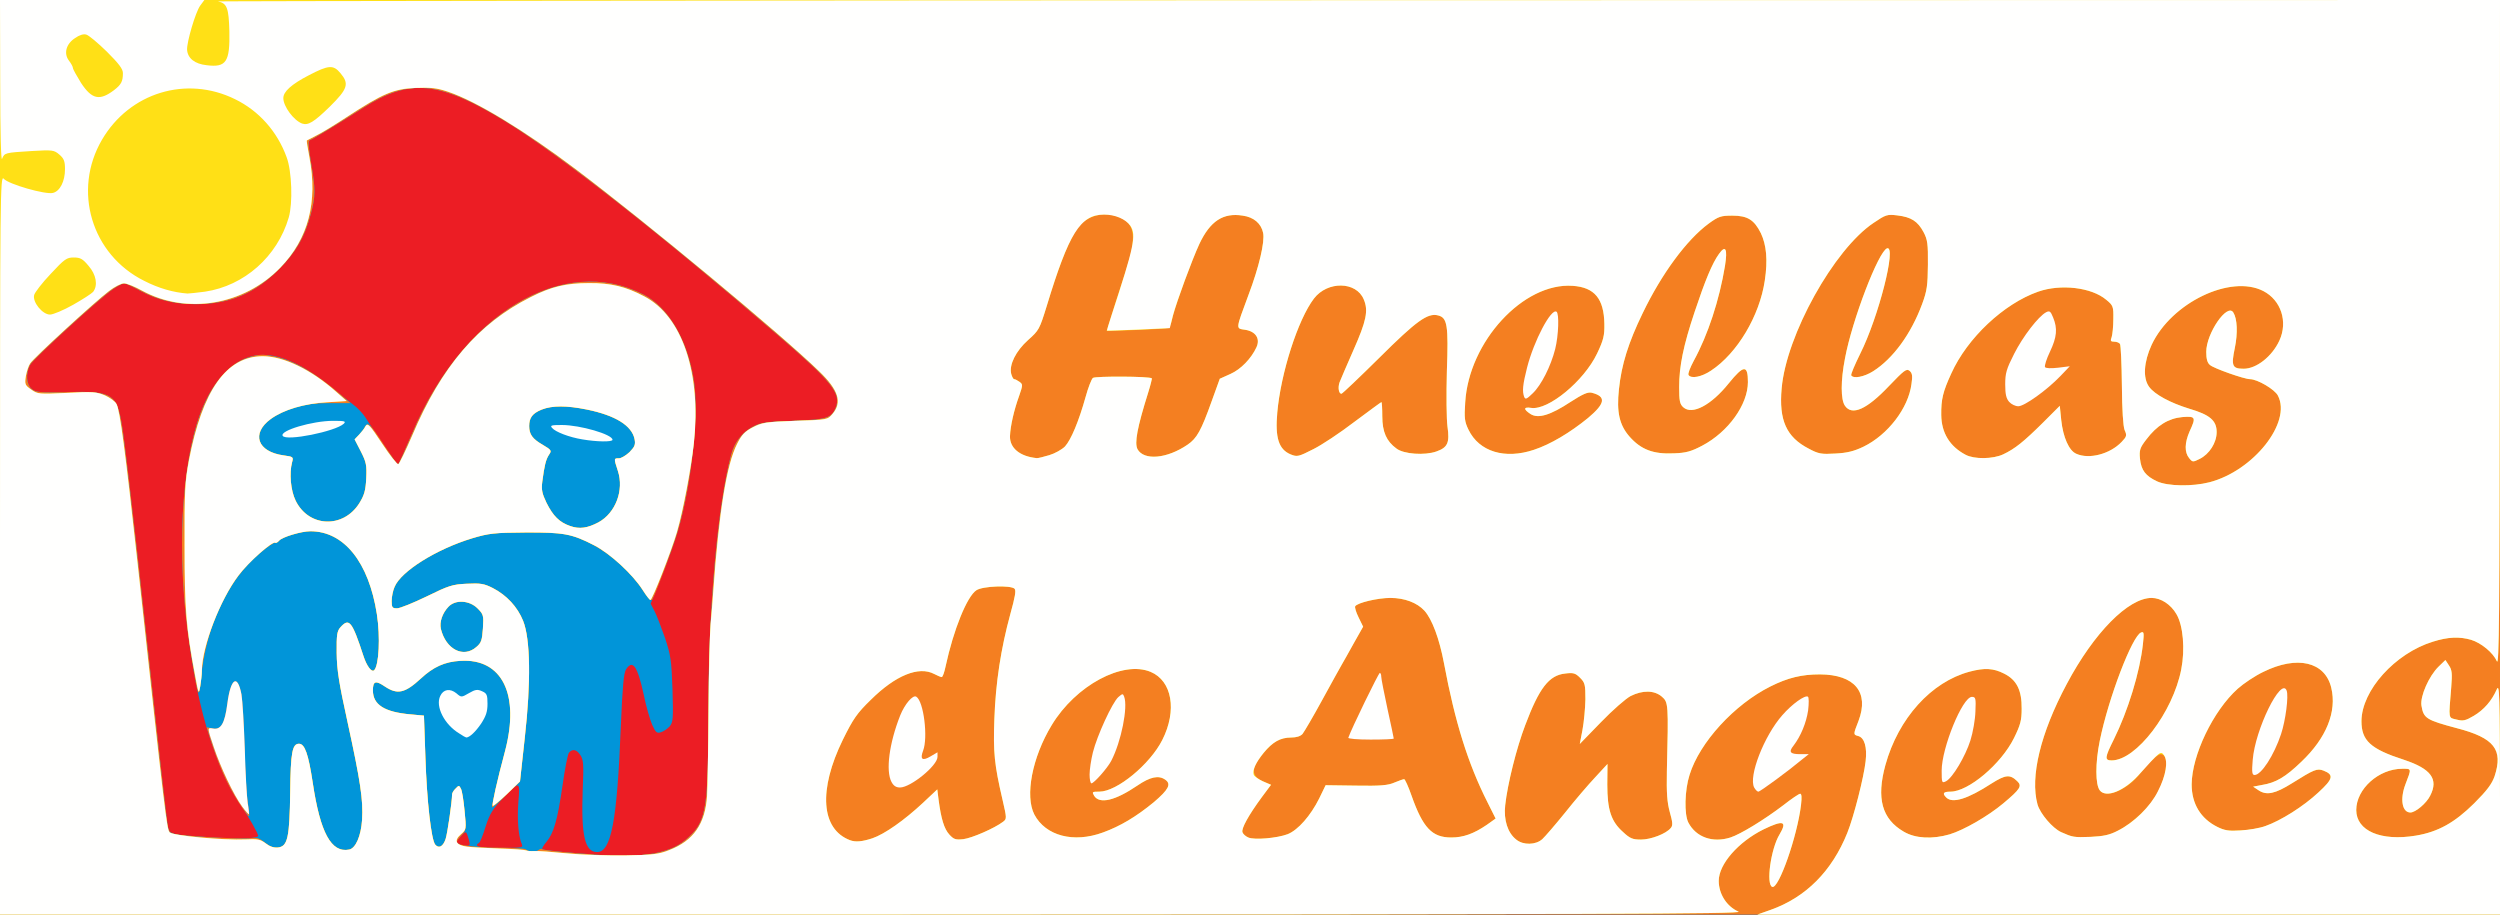 <!DOCTYPE svg PUBLIC "-//W3C//DTD SVG 20010904//EN" "http://www.w3.org/TR/2001/REC-SVG-20010904/DTD/svg10.dtd">
<svg version="1.0" xmlns="http://www.w3.org/2000/svg" width="1200px" height="439px" viewBox="0 0 12000 4390" preserveAspectRatio="xMidYMid meet">
<rect x="0" y="0" width="12000" height="4390" fill="#333333" stroke="none"/>
<g id="layer101" fill="#ec1d24" stroke="none">
<path d="M0 2195 l0 -2195 6000 0 6000 0 0 2195 0 2195 -6000 0 -6000 0 0 -2195z"/>
</g>
<g id="layer102" fill="#0195d9" stroke="none">
<path d="M0 2195 l0 -2195 6000 0 6000 0 0 2195 0 2195 -6000 0 -6000 0 0 -2195z m3142 1901 c79 -17 121 -37 166 -80 82 -76 92 -142 92 -597 0 -492 45 -998 110 -1238 15 -57 51 -103 100 -131 41 -22 60 -25 195 -30 162 -6 186 -13 206 -62 28 -69 -14 -123 -286 -357 -560 -483 -1039 -859 -1300 -1019 -316 -193 -458 -207 -681 -65 -127 81 -243 151 -257 156 -9 3 -7 29 6 108 22 130 22 158 -1 246 -30 111 -69 180 -152 264 -115 117 -238 169 -400 169 -104 0 -184 -20 -268 -65 -34 -19 -69 -35 -76 -35 -7 0 -31 12 -54 28 -65 44 -383 335 -398 364 -21 40 -18 92 7 114 19 17 35 19 166 16 231 -5 246 6 273 190 10 68 39 314 65 548 116 1059 145 1317 151 1347 8 39 9 39 216 53 138 8 219 5 217 -9 -1 -12 -45 -90 -90 -157 -52 -78 -92 -165 -139 -304 -98 -289 -155 -779 -131 -1110 25 -338 85 -534 202 -652 100 -101 209 -111 360 -32 36 19 99 62 140 95 40 33 92 74 113 90 22 16 49 45 60 63 40 64 151 226 156 226 3 0 33 -67 68 -149 243 -576 726 -865 1111 -667 120 62 210 216 241 409 26 160 -9 491 -75 722 -14 50 -50 149 -79 221 l-53 132 19 36 c10 19 32 77 50 128 28 84 31 108 36 248 4 141 3 157 -14 177 -11 12 -29 24 -42 28 -19 6 -25 1 -42 -37 -10 -24 -29 -88 -40 -143 -30 -138 -53 -171 -85 -122 -11 18 -17 80 -25 273 -18 455 -46 604 -114 604 -59 0 -77 -80 -69 -299 5 -120 4 -144 -11 -166 -18 -28 -38 -32 -55 -12 -6 8 -20 79 -31 158 -24 166 -42 228 -77 270 -14 16 -23 32 -20 35 8 8 280 31 382 33 50 0 120 -6 157 -13z m-637 -43 c-17 -40 -23 -118 -17 -202 9 -105 8 -105 -79 -14 -45 48 -59 71 -78 130 -12 40 -26 75 -31 78 -29 18 1 25 101 25 102 0 111 -1 104 -17z m-255 -24 c-12 -42 -13 -43 -41 -13 -20 21 -21 27 -9 34 8 5 25 10 37 10 19 0 21 -3 13 -31z"/>
</g>
<g id="layer103" fill="#f47f21" stroke="none">
<path d="M0 2195 l0 -2195 6000 0 6000 0 0 2195 0 2195 -6000 0 -6000 0 0 -2195z m3142 1901 c79 -17 121 -37 166 -80 82 -76 92 -142 92 -597 0 -492 45 -998 110 -1238 15 -57 51 -103 100 -131 41 -22 60 -25 195 -30 162 -6 186 -13 206 -62 28 -69 -14 -123 -286 -357 -560 -483 -1039 -859 -1300 -1019 -316 -193 -458 -207 -681 -65 -127 81 -243 151 -257 156 -9 3 -7 29 6 108 22 130 22 158 -1 246 -30 111 -69 180 -152 264 -115 117 -238 169 -400 169 -104 0 -184 -20 -268 -65 -34 -19 -69 -35 -76 -35 -7 0 -31 12 -54 28 -65 44 -383 335 -398 364 -21 40 -18 92 7 114 19 17 35 19 166 16 231 -5 246 6 273 190 10 68 39 314 65 548 116 1059 145 1317 151 1347 5 27 12 34 38 38 61 10 325 24 360 18 29 -4 41 0 67 21 23 19 41 26 63 24 47 -5 56 -46 59 -267 2 -189 10 -231 42 -231 28 0 45 48 66 186 36 241 89 339 175 322 31 -6 57 -65 62 -143 6 -94 -8 -186 -70 -470 -41 -187 -51 -249 -52 -331 -1 -87 2 -105 18 -123 42 -47 56 -29 110 136 16 50 40 82 52 70 23 -23 30 -159 13 -269 -39 -250 -158 -398 -319 -398 -44 0 -136 28 -150 45 -7 8 -15 13 -19 10 -4 -2 -35 18 -68 45 -158 128 -267 360 -289 615 -9 100 -14 84 -49 -135 -64 -398 -53 -812 27 -1085 52 -177 145 -299 253 -330 49 -15 66 -15 118 -5 97 19 208 84 330 191 l39 34 -104 0 c-118 0 -207 25 -278 76 -96 70 -65 158 62 175 46 6 47 8 40 33 -14 52 -7 135 17 184 63 129 229 135 306 12 24 -39 30 -61 33 -119 3 -63 0 -78 -27 -131 -25 -50 -28 -61 -16 -68 8 -4 22 -22 31 -38 19 -39 25 -34 100 81 33 49 61 90 64 90 3 0 33 -67 68 -149 243 -576 726 -865 1111 -667 120 62 210 216 241 409 26 160 -9 492 -75 722 -22 77 -103 294 -124 333 -5 9 -20 -6 -46 -45 -82 -124 -220 -228 -350 -264 -34 -10 -101 -14 -215 -13 -148 1 -174 4 -254 28 -171 52 -341 158 -372 233 -8 18 -14 48 -14 68 0 31 3 35 26 35 14 0 78 -26 142 -57 106 -52 124 -58 193 -61 65 -3 82 -1 125 21 66 34 118 90 145 157 35 87 38 294 8 561 l-23 211 -65 63 c-36 35 -67 62 -69 61 -4 -4 30 -152 63 -271 72 -268 -15 -445 -214 -433 -76 4 -131 29 -192 86 -76 70 -112 77 -172 37 -44 -30 -57 -26 -57 19 0 69 56 104 180 115 l65 6 7 200 c7 212 28 395 47 419 18 21 38 9 50 -27 9 -28 31 -180 31 -214 0 -6 7 -19 17 -28 15 -16 17 -16 25 0 6 9 14 58 18 108 9 91 9 92 -17 119 -15 15 -23 31 -20 35 12 12 108 22 218 22 58 1 109 4 113 8 11 12 48 14 61 3 6 -5 14 -7 17 -4 9 8 279 31 383 33 50 0 120 -6 157 -13z m-856 -990 c24 -20 28 -32 32 -89 4 -63 3 -68 -26 -97 -39 -39 -107 -43 -140 -7 -29 31 -43 73 -36 105 24 99 108 142 170 88z m587 -599 c82 -45 123 -154 93 -246 -20 -62 -20 -61 5 -61 11 0 34 -14 51 -30 25 -26 29 -36 24 -62 -13 -65 -92 -114 -228 -142 -98 -20 -167 -20 -218 0 -44 18 -60 39 -60 79 0 40 16 62 65 90 42 25 44 28 30 48 -15 23 -22 52 -32 129 -5 39 -1 57 20 101 32 64 62 94 114 112 45 16 83 10 136 -18z"/>
<path d="M1147 3854 c-58 -91 -98 -181 -142 -321 l-13 -42 27 5 c42 9 59 -20 72 -117 16 -124 49 -146 68 -46 5 28 12 144 15 257 3 113 10 232 16 264 5 33 8 62 5 64 -2 2 -24 -27 -48 -64z"/>
</g>
<g id="layer104" fill="#ffe016" stroke="none">
<path d="M0 2195 l0 -2195 6000 0 6000 0 -1 1603 c-1 1370 -3 1597 -14 1571 -18 -41 -75 -88 -124 -103 -56 -16 -110 -14 -183 9 -182 56 -342 234 -343 381 0 94 43 134 204 186 130 43 167 93 126 172 -18 37 -71 81 -95 81 -40 0 -51 -64 -24 -135 30 -78 30 -75 -15 -75 -113 0 -221 97 -221 198 0 100 118 151 286 123 107 -18 186 -62 280 -155 62 -62 85 -93 98 -130 42 -128 -1 -184 -182 -231 -146 -39 -159 -47 -169 -108 -7 -45 36 -142 82 -187 l33 -32 17 26 c15 22 16 40 11 104 -13 159 -15 146 26 156 31 8 43 5 82 -18 49 -29 86 -72 110 -126 14 -32 15 18 16 523 l0 557 -1782 0 -1783 0 65 -23 c168 -60 293 -185 367 -369 31 -77 79 -265 88 -344 8 -68 -6 -113 -35 -121 -25 -7 -25 -6 1 -73 52 -137 -18 -222 -185 -223 -88 0 -154 16 -238 58 -174 87 -340 269 -388 424 -24 75 -26 190 -6 229 37 71 117 99 202 72 49 -16 162 -85 254 -155 38 -30 75 -55 81 -55 7 0 8 18 4 53 -18 151 -107 405 -138 394 -31 -10 -7 -184 35 -252 38 -64 18 -70 -77 -24 -121 60 -215 167 -215 247 0 63 38 123 95 148 25 11 -659 13 -4157 14 l-4188 0 0 -2195z m3211 1886 c118 -45 175 -127 183 -262 2 -41 6 -225 7 -409 1 -184 6 -371 10 -415 4 -44 10 -116 13 -160 27 -377 64 -606 114 -704 22 -44 37 -60 76 -80 44 -23 64 -26 203 -31 154 -5 155 -5 179 -33 48 -56 29 -115 -64 -205 -183 -178 -829 -714 -1167 -969 -249 -188 -480 -328 -615 -373 -53 -18 -82 -21 -155 -18 -105 4 -158 27 -331 140 -55 36 -120 76 -145 88 -24 12 -45 23 -46 24 -2 2 4 37 12 80 41 216 -5 392 -140 531 -176 181 -450 226 -663 110 -34 -19 -73 -35 -87 -35 -13 0 -45 16 -72 37 -66 50 -361 320 -378 347 -8 11 -17 39 -21 62 -6 38 -4 43 26 64 31 22 37 22 170 16 126 -7 143 -5 184 12 24 11 49 29 55 41 17 30 43 233 101 761 133 1219 140 1276 154 1295 13 16 257 39 367 34 55 -3 69 0 94 19 19 15 39 22 59 20 47 -5 56 -47 59 -267 2 -189 10 -231 42 -231 28 0 45 48 66 186 36 241 89 339 175 322 31 -6 57 -65 62 -143 6 -94 -8 -186 -70 -470 -41 -187 -51 -249 -52 -331 -1 -87 2 -105 18 -123 42 -47 56 -29 110 136 16 50 40 82 52 70 23 -23 30 -159 13 -269 -39 -250 -158 -398 -319 -398 -44 0 -136 28 -150 45 -7 8 -15 13 -19 10 -14 -8 -129 94 -176 157 -88 116 -174 338 -176 455 0 21 -4 56 -8 78 -7 39 -8 37 -24 -50 -44 -233 -51 -324 -51 -625 -1 -263 2 -308 21 -410 65 -338 180 -500 355 -500 99 0 233 65 352 171 l50 44 -95 6 c-109 6 -208 36 -269 80 -96 70 -65 158 62 175 46 6 47 8 40 33 -14 52 -7 135 17 184 63 129 229 135 306 12 24 -39 30 -61 33 -119 3 -63 0 -78 -26 -129 l-30 -58 22 -23 c11 -12 26 -30 31 -41 10 -16 20 -5 79 84 37 56 72 101 78 99 5 -2 35 -64 67 -138 139 -329 317 -538 569 -664 98 -50 170 -67 279 -67 104 -1 178 17 266 64 181 95 273 367 238 700 -14 128 -52 329 -82 432 -26 89 -118 325 -127 325 -4 0 -20 -21 -37 -48 -47 -74 -156 -175 -232 -214 -108 -56 -148 -63 -333 -62 -148 1 -174 4 -254 28 -171 52 -341 158 -372 233 -8 18 -14 48 -14 68 0 31 3 35 26 35 14 0 78 -26 142 -57 106 -52 124 -58 193 -61 65 -3 82 -1 125 21 66 34 118 90 145 157 35 87 38 294 8 561 l-23 210 -63 61 c-35 33 -66 59 -68 56 -5 -4 21 -120 59 -262 72 -272 -13 -446 -213 -434 -76 4 -131 29 -192 86 -76 70 -112 77 -172 37 -44 -30 -57 -26 -57 19 0 69 56 104 180 115 l65 6 7 200 c7 212 28 395 47 419 18 21 38 9 50 -27 9 -28 31 -180 31 -214 0 -6 7 -19 17 -28 15 -16 17 -16 25 0 6 9 13 57 18 107 9 89 8 90 -17 112 -36 31 -25 53 29 60 24 3 95 7 159 9 63 2 119 6 125 9 5 3 23 4 39 3 17 -1 86 4 155 11 69 7 195 11 280 10 131 -2 164 -6 211 -25z m4192 -53 c14 -13 63 -70 110 -128 46 -58 111 -134 144 -169 l59 -64 -1 99 c0 120 18 177 76 228 33 31 46 36 86 36 47 0 121 -28 143 -56 10 -11 9 -27 -5 -76 -13 -48 -16 -91 -14 -197 8 -324 7 -330 -24 -357 -36 -31 -92 -32 -150 -3 -23 12 -87 68 -143 126 l-101 104 13 -68 c7 -37 13 -103 14 -146 0 -71 -2 -80 -26 -104 -22 -22 -32 -25 -71 -20 -78 8 -125 70 -192 248 -42 110 -85 283 -96 384 -8 71 12 133 53 165 34 28 94 26 125 -2z m-3216 -4 c59 -20 154 -87 244 -171 l68 -64 6 48 c12 93 27 142 52 169 21 23 30 26 67 22 41 -5 149 -52 190 -83 19 -14 19 -16 -2 -107 -39 -168 -45 -225 -39 -387 6 -173 31 -337 77 -505 22 -79 28 -112 20 -120 -18 -18 -153 -13 -183 7 -45 29 -110 189 -148 365 -6 29 -14 52 -19 52 -4 0 -21 -7 -36 -15 -74 -39 -186 7 -304 124 -67 65 -85 92 -134 191 -119 243 -105 430 34 483 27 10 58 7 107 -9z m1994 -20 c50 -20 110 -89 151 -171 l31 -64 146 2 c116 2 154 -1 185 -15 21 -9 42 -16 46 -16 4 0 20 35 35 78 55 156 99 202 191 202 58 0 108 -18 171 -61 l42 -30 -39 -78 c-94 -186 -156 -385 -209 -668 -22 -117 -57 -211 -94 -252 -35 -38 -95 -61 -163 -61 -61 0 -158 23 -169 40 -3 5 4 29 16 53 l22 45 -44 78 c-24 44 -51 91 -59 105 -8 14 -51 91 -94 170 -43 79 -86 152 -94 162 -10 11 -29 17 -54 17 -54 0 -91 22 -138 81 -55 69 -55 103 0 128 l41 18 -44 59 c-64 87 -100 152 -93 169 3 9 16 20 28 25 30 13 139 3 189 -16z m-887 -8 c83 -30 160 -76 245 -146 70 -60 84 -86 55 -107 -32 -23 -72 -15 -135 28 -106 72 -181 90 -207 49 -11 -19 -10 -20 25 -20 84 0 243 -131 302 -248 72 -142 47 -284 -56 -327 -134 -56 -360 65 -475 256 -94 155 -129 340 -83 429 54 102 188 138 329 86z m4064 9 c69 -21 184 -87 258 -149 81 -68 91 -83 67 -106 -35 -34 -56 -32 -124 11 -114 74 -187 97 -217 67 -20 -20 -14 -28 20 -28 86 0 243 -132 305 -257 31 -63 37 -85 37 -141 1 -89 -24 -139 -85 -169 -51 -26 -94 -28 -165 -9 -184 49 -342 224 -404 448 -44 160 -17 259 88 320 56 33 137 37 220 13z m807 -17 c70 -36 148 -109 184 -171 54 -95 65 -197 22 -197 -11 0 -41 26 -71 61 -56 68 -79 88 -127 113 -40 20 -77 21 -93 1 -23 -27 -23 -133 -1 -240 42 -206 156 -503 198 -519 14 -6 15 2 9 56 -15 136 -72 321 -140 458 -43 86 -45 100 -10 100 118 0 294 -231 334 -437 19 -97 9 -211 -23 -265 -27 -47 -75 -78 -119 -78 -112 0 -277 167 -408 414 -126 236 -176 445 -140 577 13 45 72 114 113 133 56 25 61 26 142 23 62 -3 91 -9 130 -29z m709 -23 c74 -26 182 -94 254 -161 71 -65 76 -85 25 -105 -31 -12 -45 -6 -152 61 -80 50 -121 59 -159 34 l-27 -18 42 -8 c68 -11 113 -38 190 -112 119 -113 171 -240 143 -355 -30 -125 -164 -156 -326 -76 -40 19 -95 56 -123 81 -118 106 -220 319 -221 459 0 93 43 164 123 204 34 17 55 21 112 17 39 -2 92 -11 119 -21z m-8588 -859 c24 -20 28 -32 32 -89 4 -63 3 -68 -26 -97 -39 -39 -107 -43 -140 -7 -29 31 -43 73 -36 105 24 99 108 142 170 88z m587 -599 c82 -45 123 -154 93 -246 -20 -62 -20 -61 5 -61 11 0 34 -14 51 -30 25 -26 29 -36 24 -62 -13 -65 -92 -114 -228 -142 -98 -20 -167 -20 -218 0 -44 18 -60 39 -60 79 0 40 16 62 65 90 42 25 44 28 30 48 -15 23 -22 52 -32 129 -5 39 -1 57 20 101 32 64 62 94 114 112 45 16 83 10 136 -18z m7732 -192 c212 -55 396 -288 329 -416 -15 -30 -99 -79 -134 -79 -27 0 -175 -52 -192 -68 -13 -10 -18 -30 -18 -63 0 -89 101 -236 130 -189 19 30 22 99 7 171 -18 86 -12 99 43 99 61 0 136 -59 171 -135 42 -91 8 -194 -77 -238 -157 -81 -441 56 -536 258 -38 83 -43 160 -12 202 27 37 102 77 193 105 99 29 131 57 131 112 0 51 -35 106 -82 129 -32 16 -34 16 -50 -4 -23 -28 -22 -73 2 -128 32 -69 29 -74 -35 -69 -66 6 -122 40 -173 108 -30 39 -34 50 -30 92 6 56 27 83 83 109 51 23 168 25 250 4z m-5569 -130 c27 -8 61 -27 76 -42 29 -32 66 -120 99 -238 12 -44 28 -85 35 -91 12 -9 272 -8 283 2 1 1 -6 31 -17 66 -54 172 -67 244 -52 274 31 56 142 46 241 -22 44 -30 65 -68 115 -208 l39 -108 51 -23 c50 -22 100 -74 125 -128 19 -41 -3 -76 -54 -84 -46 -7 -47 2 16 -168 50 -132 79 -255 70 -297 -9 -45 -45 -76 -98 -83 -94 -15 -156 26 -208 136 -36 76 -123 317 -131 362 -4 21 -12 40 -19 42 -7 2 -76 6 -154 9 l-141 5 8 -27 c15 -49 52 -166 82 -257 55 -167 48 -229 -27 -261 -69 -29 -145 -14 -191 38 -43 46 -96 175 -160 388 -34 110 -37 116 -89 162 -59 53 -92 119 -81 163 4 14 10 25 14 25 5 0 16 6 26 13 16 12 16 15 -2 67 -25 69 -42 144 -44 193 -2 57 47 98 128 106 6 1 33 -6 60 -14z m4579 -4 c57 -27 98 -60 191 -152 l81 -81 7 69 c9 82 37 146 72 161 61 28 162 2 218 -57 24 -25 26 -31 14 -57 -7 -19 -12 -95 -13 -215 -1 -102 -5 -191 -9 -198 -4 -6 -16 -11 -28 -11 -17 0 -19 -4 -12 -22 4 -13 8 -52 8 -87 1 -60 -1 -65 -34 -92 -71 -60 -219 -77 -327 -39 -165 58 -340 222 -417 393 -40 87 -49 124 -48 199 1 86 41 151 117 191 41 22 131 21 180 -2z m-3309 -26 c38 -19 126 -77 195 -130 70 -52 128 -95 130 -95 2 0 4 30 4 68 0 75 20 120 68 155 35 27 136 34 192 14 54 -19 64 -42 53 -119 -5 -35 -6 -154 -3 -266 8 -222 2 -257 -42 -268 -50 -13 -103 25 -282 203 -96 95 -178 173 -182 173 -13 0 -18 -30 -9 -55 5 -14 35 -82 65 -151 64 -144 74 -193 51 -247 -36 -87 -174 -89 -239 -4 -77 101 -159 357 -176 547 -11 122 7 177 64 201 32 13 38 11 111 -26z m1057 4 c79 -26 173 -82 260 -153 83 -70 88 -103 17 -121 -19 -4 -42 6 -101 44 -97 64 -156 82 -193 58 -35 -23 -33 -35 4 -29 82 12 253 -129 316 -261 31 -65 36 -87 35 -142 -2 -121 -47 -176 -152 -183 -236 -17 -499 268 -516 560 -5 75 -3 92 16 131 51 105 174 143 314 96z m808 -20 c125 -66 219 -197 219 -305 0 -84 -20 -83 -92 6 -85 106 -176 153 -218 115 -17 -15 -20 -31 -20 -97 0 -100 20 -199 75 -363 49 -147 84 -232 116 -276 32 -45 42 -25 29 57 -27 164 -82 332 -150 456 -17 32 -29 62 -25 68 12 19 62 10 108 -21 126 -83 233 -263 258 -432 15 -99 8 -171 -19 -228 -32 -64 -64 -84 -137 -84 -55 0 -66 4 -113 38 -106 78 -226 241 -317 430 -69 142 -102 248 -114 365 -12 110 2 172 51 228 55 62 114 85 214 80 57 -2 82 -9 135 -37z m774 5 c117 -57 215 -185 230 -300 6 -40 4 -53 -9 -64 -15 -12 -26 -3 -99 73 -106 112 -177 144 -211 95 -21 -29 -21 -121 0 -228 34 -183 161 -514 202 -528 47 -15 -41 331 -129 506 -26 53 -46 99 -43 104 11 17 62 7 105 -20 96 -61 182 -179 235 -322 24 -65 27 -90 28 -190 1 -100 -2 -120 -21 -156 -28 -52 -59 -72 -125 -80 -50 -6 -56 -4 -115 36 -190 127 -419 539 -441 794 -14 153 23 234 129 289 48 26 62 28 129 24 57 -3 89 -11 135 -33z"/>
</g>
<g id="layer105" fill="#fffffe" stroke="none">
<path d="M0 2614 c0 -1693 1 -1775 18 -1756 22 26 200 77 236 68 34 -8 58 -56 58 -114 0 -38 -5 -51 -27 -70 -26 -22 -32 -23 -134 -17 -127 8 -129 8 -141 37 -5 15 -9 -122 -9 -369 l-1 -393 490 0 491 0 -20 27 c-23 32 -65 176 -63 212 3 41 37 68 94 74 94 12 112 -16 109 -163 -3 -111 -11 -135 -55 -143 -11 -2 2448 -5 5467 -6 l5487 -1 -1 1603 c-1 1370 -3 1597 -14 1571 -18 -41 -75 -88 -124 -103 -56 -16 -110 -14 -183 9 -182 56 -342 234 -343 381 0 94 43 134 204 186 130 43 167 93 126 172 -18 37 -71 81 -95 81 -40 0 -51 -64 -24 -135 30 -78 30 -75 -15 -75 -113 0 -221 97 -221 198 0 100 118 151 286 123 107 -18 186 -62 280 -155 62 -62 85 -93 98 -130 42 -128 -1 -184 -182 -231 -146 -39 -159 -47 -169 -108 -7 -45 36 -142 82 -187 l33 -32 17 26 c15 22 16 40 11 104 -13 159 -15 146 26 156 31 8 43 5 82 -18 49 -29 86 -72 110 -126 14 -32 15 18 16 523 l0 557 -1782 0 -1783 0 65 -23 c168 -60 293 -185 367 -369 31 -77 79 -265 88 -344 8 -68 -6 -113 -35 -121 -25 -7 -25 -6 1 -73 52 -137 -18 -222 -185 -223 -88 0 -154 16 -238 58 -174 87 -340 269 -388 424 -24 75 -26 190 -6 229 37 71 117 99 202 72 49 -16 162 -85 254 -155 38 -30 75 -55 81 -55 7 0 8 18 4 53 -18 151 -107 405 -138 394 -31 -10 -7 -184 35 -252 38 -64 18 -70 -77 -24 -121 60 -215 167 -215 247 0 63 38 123 95 148 25 11 -659 13 -4157 14 l-4188 0 0 -1776z m3211 1467 c118 -45 175 -127 183 -262 2 -41 6 -225 7 -409 1 -184 6 -371 10 -415 4 -44 10 -116 13 -160 27 -377 64 -606 114 -704 22 -44 37 -60 76 -80 44 -23 64 -26 203 -31 154 -5 155 -5 179 -33 48 -56 29 -115 -64 -205 -183 -178 -829 -714 -1167 -969 -249 -188 -480 -328 -615 -373 -53 -18 -82 -21 -155 -18 -105 4 -158 27 -331 140 -55 36 -120 76 -145 88 -24 12 -45 23 -46 24 -2 2 4 37 12 80 41 216 -5 392 -140 531 -176 181 -450 226 -663 110 -34 -19 -73 -35 -87 -35 -13 0 -45 16 -72 37 -66 50 -361 320 -378 347 -8 11 -17 39 -21 62 -6 38 -4 43 26 64 31 22 37 22 170 16 126 -7 143 -5 184 12 24 11 49 29 55 41 17 30 43 233 101 761 133 1219 140 1276 154 1295 13 16 257 39 367 34 55 -3 69 0 94 19 19 15 39 22 59 20 47 -5 56 -47 59 -267 2 -189 10 -231 42 -231 28 0 45 48 66 186 36 241 89 339 175 322 31 -6 57 -65 62 -143 6 -94 -8 -186 -70 -470 -41 -187 -51 -249 -52 -331 -1 -87 2 -105 18 -123 42 -47 56 -29 110 136 16 50 40 82 52 70 23 -23 30 -159 13 -269 -39 -250 -158 -398 -319 -398 -44 0 -136 28 -150 45 -7 8 -15 13 -19 10 -14 -8 -129 94 -176 157 -88 116 -174 338 -176 455 0 21 -4 56 -8 78 -7 39 -8 37 -24 -50 -44 -233 -51 -324 -51 -625 -1 -263 2 -308 21 -410 65 -338 180 -500 355 -500 99 0 233 65 352 171 l50 44 -95 6 c-109 6 -208 36 -269 80 -96 70 -65 158 62 175 46 6 47 8 40 33 -14 52 -7 135 17 184 63 129 229 135 306 12 24 -39 30 -61 33 -119 3 -63 0 -78 -26 -129 l-30 -58 22 -23 c11 -12 26 -30 31 -41 10 -16 20 -5 79 84 37 56 72 101 78 99 5 -2 35 -64 67 -138 139 -329 317 -538 569 -664 98 -50 170 -67 279 -67 104 -1 178 17 266 64 181 95 273 367 238 700 -14 128 -52 329 -82 432 -26 89 -118 325 -127 325 -4 0 -20 -21 -37 -48 -47 -74 -156 -175 -232 -214 -108 -56 -148 -63 -333 -62 -148 1 -174 4 -254 28 -171 52 -341 158 -372 233 -8 18 -14 48 -14 68 0 31 3 35 26 35 14 0 78 -26 142 -57 106 -52 124 -58 193 -61 65 -3 82 -1 125 21 66 34 118 90 145 157 35 87 38 294 8 561 l-23 210 -63 61 c-35 33 -66 59 -68 56 -5 -4 21 -120 59 -262 72 -272 -13 -446 -213 -434 -76 4 -131 29 -192 86 -76 70 -112 77 -172 37 -44 -30 -57 -26 -57 19 0 69 56 104 180 115 l65 6 7 200 c7 212 28 395 47 419 18 21 38 9 50 -27 9 -28 31 -180 31 -214 0 -6 7 -19 17 -28 15 -16 17 -16 25 0 6 9 13 57 18 107 9 89 8 90 -17 112 -36 31 -25 53 29 60 24 3 95 7 159 9 63 2 119 6 125 9 5 3 23 4 39 3 17 -1 86 4 155 11 69 7 195 11 280 10 131 -2 164 -6 211 -25z m4192 -53 c14 -13 63 -70 110 -128 46 -58 111 -134 144 -169 l59 -64 -1 99 c0 120 18 177 76 228 33 31 46 36 86 36 47 0 121 -28 143 -56 10 -11 9 -27 -5 -76 -13 -48 -16 -91 -14 -197 8 -324 7 -330 -24 -357 -36 -31 -92 -32 -150 -3 -23 12 -87 68 -143 126 l-101 104 13 -68 c7 -37 13 -103 14 -146 0 -71 -2 -80 -26 -104 -22 -22 -32 -25 -71 -20 -78 8 -125 70 -192 248 -42 110 -85 283 -96 384 -8 71 12 133 53 165 34 28 94 26 125 -2z m-3216 -4 c59 -20 154 -87 244 -171 l68 -64 6 48 c12 93 27 142 52 169 21 23 30 26 67 22 41 -5 149 -52 190 -83 19 -14 19 -16 -2 -107 -39 -168 -45 -225 -39 -387 6 -173 31 -337 77 -505 22 -79 28 -112 20 -120 -18 -18 -153 -13 -183 7 -45 29 -110 189 -148 365 -6 29 -14 52 -19 52 -4 0 -21 -7 -36 -15 -74 -39 -186 7 -304 124 -67 65 -85 92 -134 191 -119 243 -105 430 34 483 27 10 58 7 107 -9z m1994 -20 c50 -20 110 -89 151 -171 l31 -64 146 2 c116 2 154 -1 185 -15 21 -9 42 -16 46 -16 4 0 20 35 35 78 55 156 99 202 191 202 58 0 108 -18 171 -61 l42 -30 -39 -78 c-94 -186 -156 -385 -209 -668 -22 -117 -57 -211 -94 -252 -35 -38 -95 -61 -163 -61 -61 0 -158 23 -169 40 -3 5 4 29 16 53 l22 45 -44 78 c-24 44 -51 91 -59 105 -8 14 -51 91 -94 170 -43 79 -86 152 -94 162 -10 11 -29 17 -54 17 -52 0 -89 21 -132 73 -38 47 -56 85 -48 106 2 7 22 21 43 31 l40 17 -44 59 c-64 87 -100 152 -93 169 3 9 16 20 28 25 30 13 139 3 189 -16z m-887 -8 c83 -30 160 -76 245 -146 70 -60 84 -86 55 -107 -32 -23 -72 -15 -135 28 -106 72 -181 90 -207 49 -11 -19 -10 -20 25 -20 84 0 243 -131 302 -248 72 -142 47 -284 -56 -327 -134 -56 -360 65 -475 256 -94 155 -129 340 -83 429 54 102 188 138 329 86z m4064 9 c69 -21 184 -87 258 -149 81 -68 91 -83 67 -106 -35 -34 -56 -32 -124 11 -114 74 -187 97 -217 67 -20 -20 -14 -28 20 -28 86 0 243 -132 305 -257 31 -63 37 -85 37 -141 1 -89 -24 -139 -85 -169 -51 -26 -94 -28 -165 -9 -184 49 -342 224 -404 448 -44 160 -17 259 88 320 56 33 137 37 220 13z m808 -18 c78 -39 156 -116 192 -189 39 -76 50 -144 29 -173 -16 -21 -16 -22 -124 98 -68 74 -153 108 -183 72 -23 -27 -23 -133 -1 -240 42 -206 156 -503 198 -519 14 -6 15 2 9 56 -15 136 -72 321 -140 458 -43 86 -45 100 -10 100 118 0 294 -231 334 -437 19 -97 9 -211 -23 -265 -27 -47 -75 -78 -119 -78 -112 0 -277 167 -408 414 -126 236 -176 445 -140 577 13 45 72 114 113 133 56 25 61 26 142 23 62 -3 91 -9 131 -30z m708 -22 c74 -26 182 -94 254 -161 71 -65 76 -85 25 -105 -31 -12 -45 -6 -152 61 -80 50 -121 59 -159 34 l-27 -18 42 -8 c68 -11 113 -38 190 -112 119 -113 171 -240 143 -355 -30 -125 -164 -156 -326 -76 -40 19 -95 56 -123 81 -118 106 -220 319 -221 459 0 93 43 164 123 204 34 17 55 21 112 17 39 -2 92 -11 119 -21z m-8588 -859 c24 -20 28 -32 32 -89 4 -63 3 -68 -26 -97 -39 -39 -107 -43 -140 -7 -29 31 -43 73 -36 105 24 99 108 142 170 88z m587 -599 c82 -45 123 -154 93 -246 -20 -62 -20 -61 5 -61 11 0 34 -14 51 -30 25 -26 29 -36 24 -62 -13 -65 -92 -114 -228 -142 -98 -20 -167 -20 -218 0 -44 18 -60 39 -60 79 0 40 16 62 65 90 42 25 44 28 30 48 -15 23 -22 52 -32 129 -5 39 -1 57 20 101 32 64 62 94 114 112 45 16 83 10 136 -18z m7732 -192 c212 -55 396 -288 329 -416 -15 -30 -99 -79 -134 -79 -27 0 -175 -52 -192 -68 -13 -10 -18 -30 -18 -63 0 -89 101 -236 130 -189 19 30 22 99 7 171 -18 86 -12 99 43 99 61 0 136 -59 171 -135 42 -91 8 -194 -77 -238 -157 -81 -441 56 -536 258 -38 83 -43 160 -12 202 27 37 102 77 193 105 99 29 131 57 131 112 0 51 -35 106 -82 129 -32 16 -34 16 -50 -4 -23 -28 -22 -73 2 -128 32 -69 29 -74 -35 -69 -66 6 -122 40 -173 108 -30 39 -34 50 -30 92 6 56 27 83 83 109 51 23 168 25 250 4z m-5569 -130 c27 -8 61 -27 76 -42 29 -32 66 -120 99 -238 12 -44 28 -85 35 -91 12 -9 272 -8 283 2 1 1 -6 31 -17 66 -54 172 -67 244 -52 274 31 56 142 46 241 -22 44 -30 65 -68 115 -208 l39 -108 51 -23 c50 -22 100 -74 125 -128 19 -41 -3 -76 -54 -84 -46 -7 -47 2 16 -168 50 -132 79 -255 70 -297 -9 -45 -45 -76 -98 -83 -94 -15 -156 26 -208 136 -35 76 -108 273 -127 344 l-15 60 -150 7 c-82 3 -151 6 -152 5 0 -1 9 -33 22 -72 109 -333 120 -386 91 -431 -22 -32 -73 -54 -126 -54 -114 0 -169 88 -276 440 -34 110 -37 116 -89 162 -59 53 -92 119 -81 163 4 14 10 25 14 25 5 0 16 6 26 13 16 12 16 15 -2 67 -25 69 -42 144 -44 193 -2 57 47 98 128 106 6 1 33 -6 60 -14z m4579 -4 c57 -27 98 -60 191 -152 l81 -81 7 69 c9 82 37 146 72 161 61 28 162 2 218 -57 24 -25 26 -31 14 -57 -7 -19 -12 -95 -13 -215 -1 -102 -5 -191 -9 -198 -4 -6 -16 -11 -28 -11 -17 0 -19 -4 -12 -22 4 -13 8 -52 8 -87 1 -60 -1 -65 -34 -92 -71 -60 -219 -77 -327 -39 -165 58 -340 222 -417 393 -40 87 -49 124 -48 199 1 86 41 151 117 191 41 22 131 21 180 -2z m-3309 -26 c38 -19 126 -77 195 -130 70 -52 128 -95 130 -95 2 0 4 30 4 68 0 75 20 120 68 155 35 27 136 34 192 14 54 -19 64 -42 53 -119 -5 -35 -6 -154 -3 -266 8 -222 2 -257 -42 -268 -50 -13 -103 25 -282 203 -96 95 -178 173 -182 173 -13 0 -18 -30 -9 -55 5 -14 35 -82 65 -151 64 -144 74 -193 51 -247 -36 -87 -174 -89 -239 -4 -77 101 -159 357 -176 547 -11 122 7 177 64 201 32 13 38 11 111 -26z m1057 4 c79 -26 173 -82 260 -153 83 -70 88 -103 17 -121 -19 -4 -42 6 -101 44 -97 64 -156 82 -193 58 -35 -23 -33 -35 4 -29 82 12 253 -129 316 -261 31 -65 36 -87 35 -142 -2 -121 -47 -176 -152 -183 -236 -17 -499 268 -516 560 -5 75 -3 92 16 131 51 105 174 143 314 96z m808 -20 c125 -66 219 -197 219 -305 0 -84 -20 -83 -92 6 -85 106 -176 153 -218 115 -17 -15 -20 -31 -20 -97 0 -100 20 -199 75 -363 49 -147 84 -232 116 -276 32 -45 42 -25 29 57 -27 164 -82 332 -150 456 -17 32 -29 62 -25 68 12 19 62 10 108 -21 126 -83 233 -263 258 -432 15 -99 8 -171 -19 -228 -32 -64 -64 -84 -137 -84 -55 0 -66 4 -113 38 -106 78 -226 241 -317 430 -69 142 -102 248 -114 365 -12 110 2 172 51 228 55 62 114 85 214 80 57 -2 82 -9 135 -37z m774 5 c117 -57 215 -185 230 -300 6 -40 4 -53 -9 -64 -15 -12 -26 -3 -99 73 -106 112 -177 144 -211 95 -21 -29 -21 -121 0 -228 34 -183 161 -514 202 -528 47 -15 -41 331 -129 506 -26 53 -46 99 -43 104 11 17 62 7 105 -20 96 -61 182 -179 235 -322 24 -65 27 -90 28 -190 1 -100 -2 -120 -21 -156 -28 -52 -59 -72 -125 -80 -50 -6 -56 -4 -115 36 -190 127 -419 539 -441 794 -14 153 23 234 129 289 48 26 62 28 129 24 57 -3 89 -11 135 -33z m-8594 -681 c46 -26 89 -54 96 -62 24 -31 15 -83 -22 -125 -28 -34 -40 -40 -71 -40 -34 0 -44 7 -111 79 -41 43 -76 89 -79 101 -9 34 40 94 76 94 15 0 65 -21 111 -47z m633 -63 c188 -28 347 -168 402 -356 20 -68 15 -222 -10 -289 -45 -124 -133 -223 -248 -279 -234 -115 -506 -31 -638 194 -143 244 -51 552 202 678 70 36 141 56 208 61 8 0 46 -4 84 -9z m599 -888 c87 -86 94 -110 51 -161 -34 -41 -57 -39 -151 10 -85 44 -123 79 -123 110 0 40 50 107 90 122 29 10 56 -6 133 -81z m-1036 -79 c35 -27 43 -42 43 -82 0 -20 -19 -45 -77 -103 -43 -42 -87 -79 -99 -82 -13 -4 -33 2 -54 17 -43 28 -55 74 -29 108 10 13 19 29 19 35 0 6 18 38 39 72 52 79 89 87 158 35z"/>
<path d="M1162 3871 c-41 -56 -104 -189 -136 -285 -32 -95 -32 -94 -3 -89 37 7 56 -25 68 -118 16 -124 49 -146 68 -46 5 28 12 147 16 262 3 116 10 233 14 260 5 28 7 52 6 53 -2 2 -17 -15 -33 -37z"/>
<path d="M2205 3521 c-72 -43 -116 -130 -92 -180 15 -33 47 -38 78 -13 23 20 24 20 60 -1 31 -18 41 -19 63 -9 23 10 26 18 26 60 0 38 -7 59 -31 96 -26 38 -55 66 -71 66 -2 0 -17 -8 -33 -19z"/>
<path d="M1357 2092 c-16 -25 143 -72 242 -72 56 0 63 2 51 14 -40 37 -277 85 -293 58z"/>
<path d="M4279 3753 c-28 -53 -11 -185 42 -319 22 -55 61 -100 77 -90 36 22 57 197 33 259 -16 42 -4 51 35 28 l34 -20 0 22 c0 42 -129 147 -180 147 -19 0 -31 -8 -41 -27z"/>
<path d="M6472 3541 c15 -44 145 -310 151 -311 4 0 7 8 7 18 0 10 14 80 30 155 17 76 30 140 30 142 0 3 -50 5 -111 5 -65 0 -109 -4 -107 -9z"/>
<path d="M5230 3718 c0 -23 7 -71 16 -107 20 -80 93 -239 122 -265 20 -17 22 -18 28 -2 19 50 -14 216 -62 308 -18 35 -83 108 -95 108 -5 0 -9 -19 -9 -42z"/>
<path d="M9320 3699 c0 -109 100 -354 145 -354 18 0 20 6 17 70 -1 39 -12 101 -24 139 -24 76 -85 179 -117 196 -20 10 -21 8 -21 -51z"/>
<path d="M10813 3648 c11 -146 137 -402 163 -333 10 26 -5 143 -27 209 -34 102 -95 196 -127 196 -12 0 -14 -13 -9 -72z"/>
<path d="M2795 2109 c-62 -10 -130 -36 -145 -55 -11 -12 -4 -14 47 -14 87 0 243 45 243 71 0 11 -76 10 -145 -2z"/>
<path d="M9644 1929 c-14 -16 -19 -36 -19 -84 0 -54 6 -74 43 -147 42 -83 116 -179 153 -199 17 -9 22 -5 34 25 22 53 18 94 -15 164 -17 35 -27 68 -24 74 4 6 28 7 63 3 l56 -7 -45 47 c-65 68 -173 145 -202 145 -14 0 -33 -9 -44 -21z"/>
<path d="M7316 1905 c-10 -27 -7 -58 14 -141 33 -129 115 -284 141 -268 14 8 10 115 -6 179 -21 83 -67 174 -108 213 -29 28 -35 31 -41 17z"/>
<path d="M8420 3780 c-28 -53 47 -247 135 -347 47 -54 109 -98 123 -89 5 3 5 32 1 66 -9 60 -35 123 -70 169 -25 31 -16 41 32 41 l41 0 -29 23 c-67 56 -204 157 -213 157 -5 0 -14 -9 -20 -20z"/>
</g>


</svg>